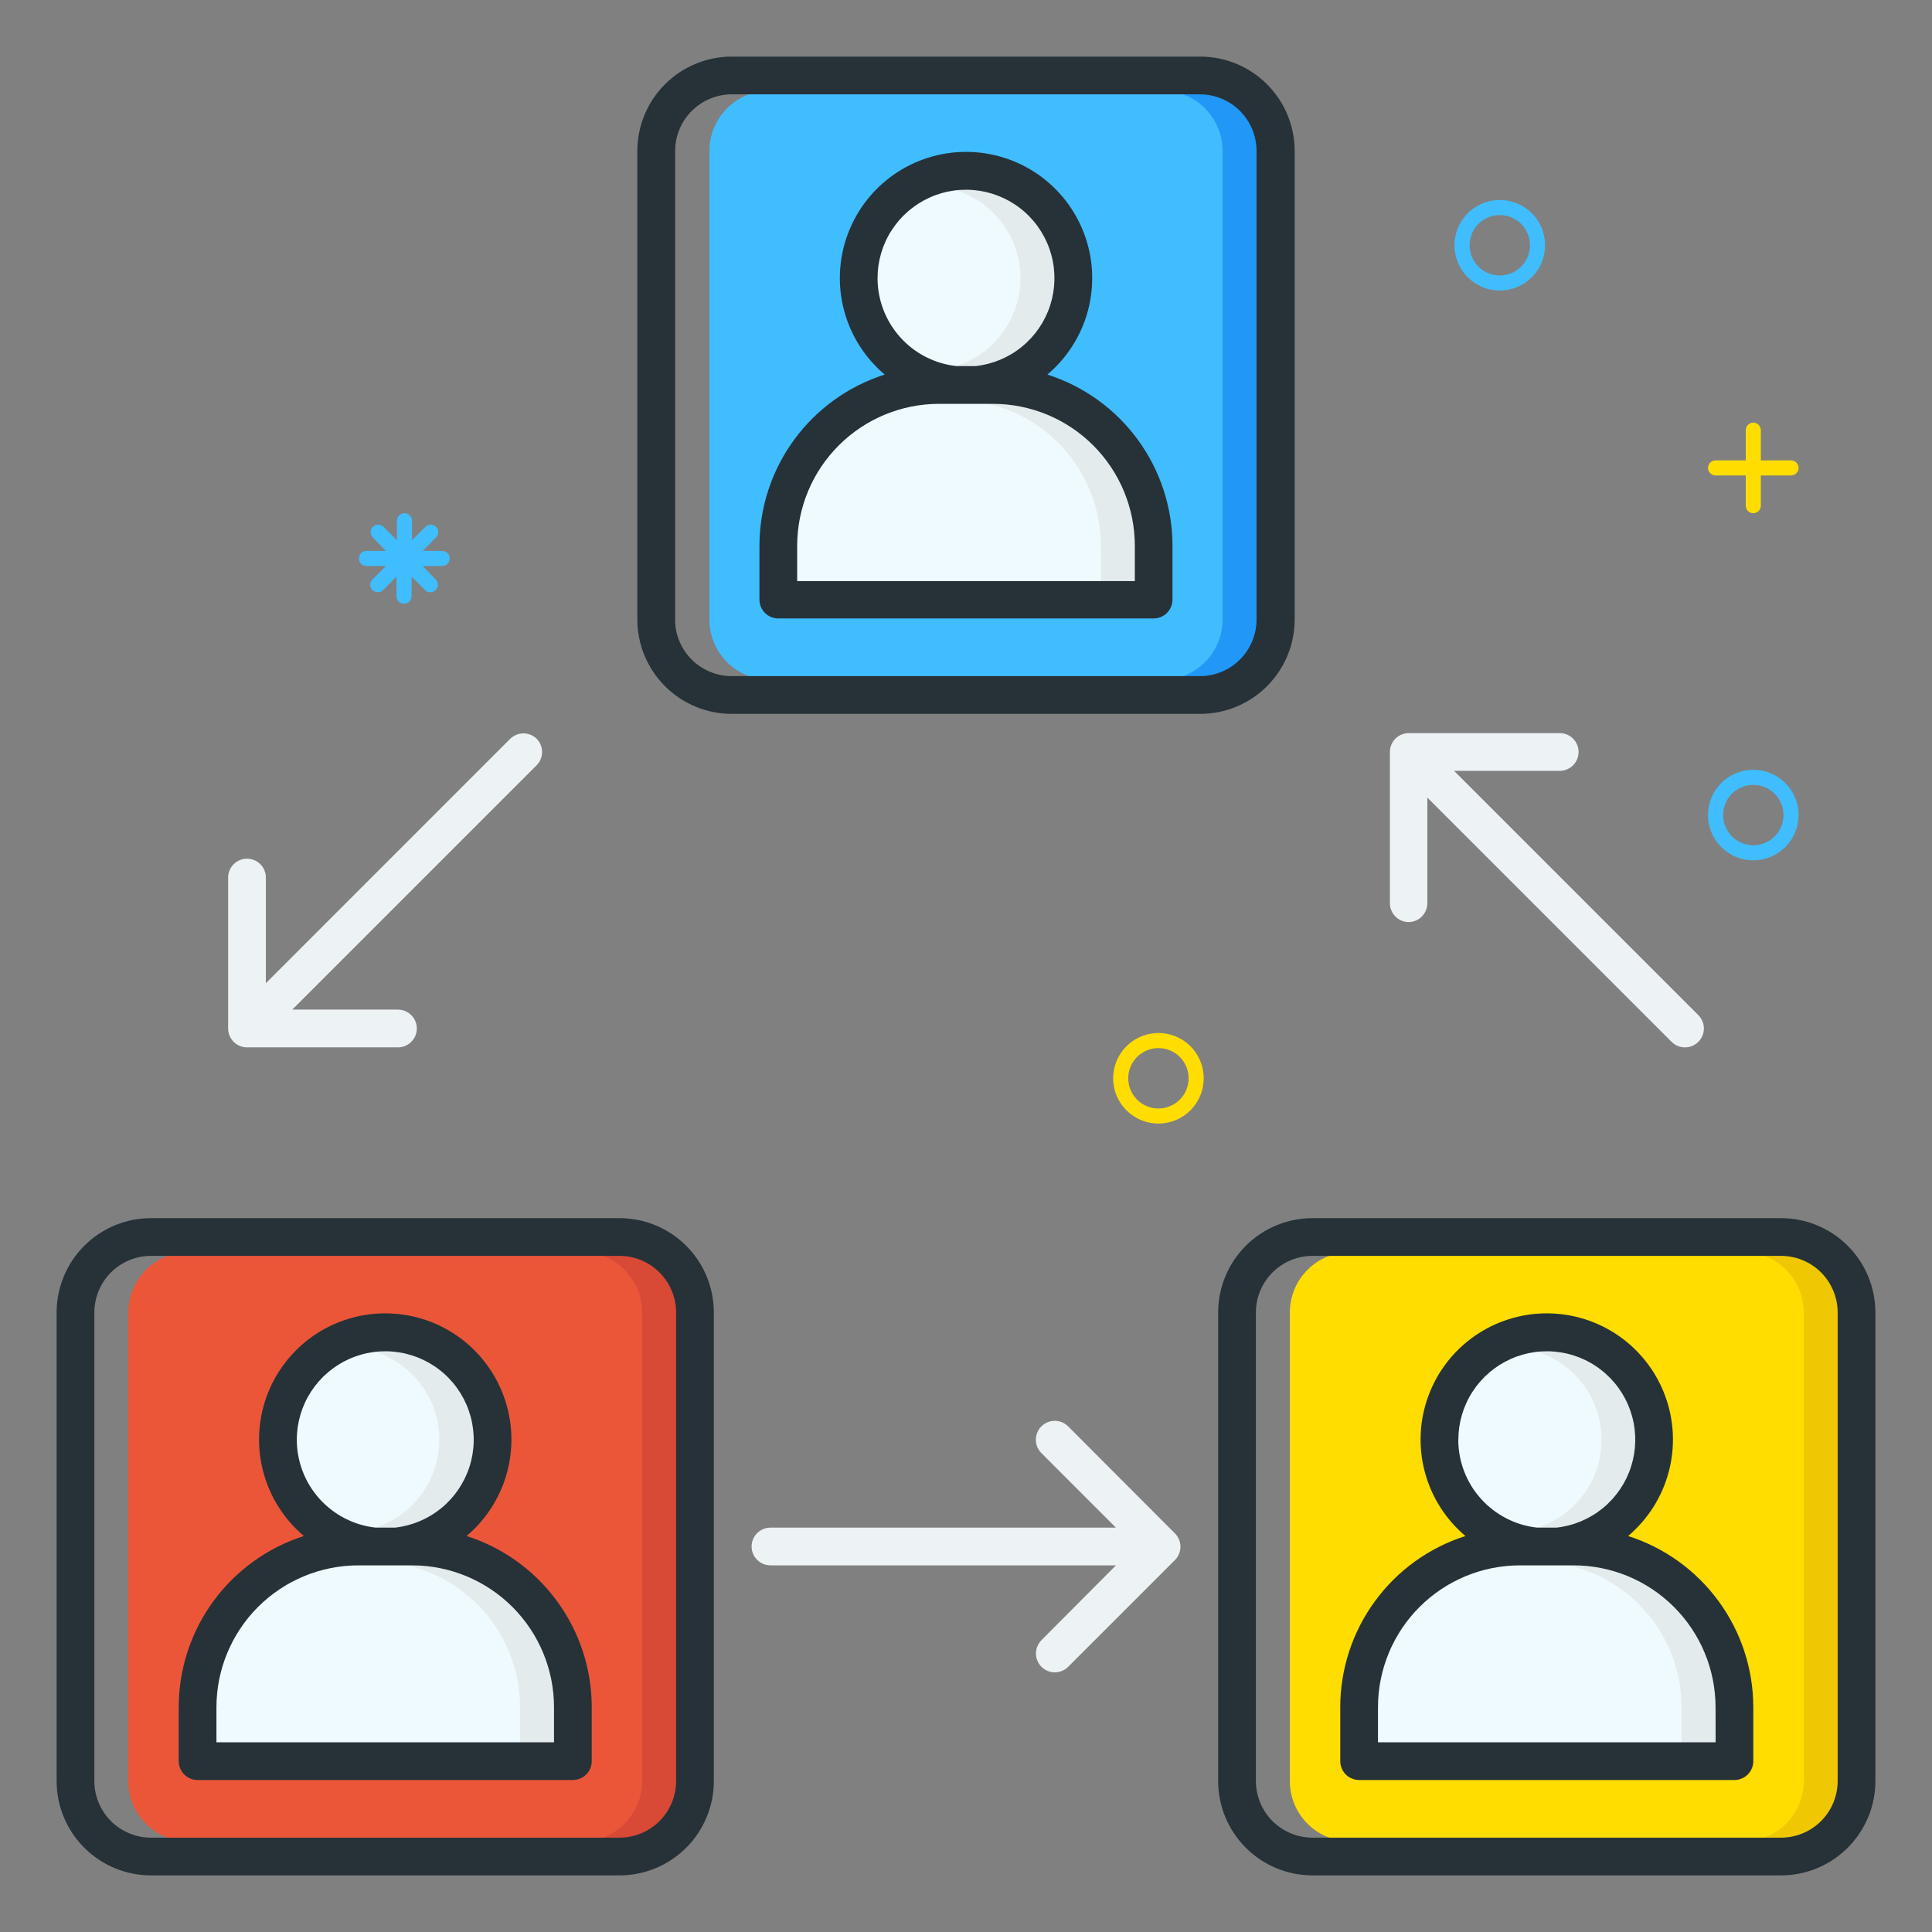 <svg width="70" height="70" viewBox="0 0 70 70" fill="none" xmlns="http://www.w3.org/2000/svg">
<rect x="0" y="0" width="70" height="70" fill="#808080" stroke="none"/>
<path d="M45.664 5.469C45.664 4.889 45.434 4.332 45.023 3.922C44.613 3.512 44.057 3.281 43.477 3.281H27.891C27.311 3.281 26.754 3.512 26.344 3.922C25.934 4.332 25.703 4.889 25.703 5.469V22.447C25.703 23.027 25.934 23.583 26.344 23.993C26.754 24.404 27.311 24.634 27.891 24.634H43.477C44.057 24.634 44.613 24.404 45.023 23.993C45.434 23.583 45.664 23.027 45.664 22.447V5.469ZM32.129 13.467C31.433 12.881 30.935 12.095 30.701 11.216C30.466 10.338 30.508 9.408 30.82 8.554C31.132 7.7 31.699 6.962 32.444 6.44C33.189 5.919 34.077 5.64 34.986 5.64C35.896 5.64 36.783 5.919 37.529 6.44C38.274 6.962 38.841 7.7 39.153 8.554C39.464 9.408 39.506 10.338 39.272 11.216C39.038 12.095 38.539 12.881 37.844 13.467L37.655 13.625L37.89 13.699C39.181 14.106 40.307 14.914 41.106 16.006C41.905 17.098 42.334 18.417 42.331 19.77V21.725C42.331 21.87 42.273 22.009 42.171 22.111C42.068 22.214 41.929 22.271 41.784 22.271H28.2C28.055 22.271 27.916 22.214 27.813 22.111C27.71 22.009 27.653 21.87 27.653 21.725V19.77C27.65 18.417 28.079 17.098 28.878 16.006C29.676 14.914 30.803 14.106 32.093 13.699L32.328 13.625L32.129 13.467Z" fill="#40BDFF"/>
<path d="M34.636 13.399H35.361C36.211 13.306 36.993 12.891 37.546 12.239C38.099 11.588 38.382 10.749 38.335 9.895C38.289 9.042 37.917 8.239 37.296 7.651C36.676 7.063 35.853 6.735 34.999 6.735C34.144 6.735 33.322 7.063 32.701 7.651C32.08 8.239 31.709 9.042 31.662 9.895C31.616 10.749 31.898 11.588 32.451 12.239C33.005 12.891 33.787 13.306 34.636 13.399Z" fill="#EFFAFE"/>
<path d="M28.747 19.77V21.178H41.251V19.77C41.249 18.371 40.693 17.03 39.705 16.04C38.716 15.051 37.375 14.494 35.976 14.492H34.021C32.622 14.494 31.282 15.051 30.293 16.04C29.304 17.03 28.748 18.371 28.747 19.77Z" fill="#EFFAFE"/>
<path d="M49.79 61.854V63.263H62.294V61.854C62.292 60.456 61.736 59.116 60.747 58.127C59.758 57.138 58.418 56.582 57.02 56.58H55.065C53.667 56.582 52.326 57.138 51.337 58.127C50.349 59.116 49.792 60.456 49.79 61.854Z" fill="#EFFAFE"/>
<path d="M64.531 45.366H48.921C48.341 45.366 47.784 45.596 47.374 46.007C46.964 46.417 46.733 46.973 46.733 47.553V64.531C46.733 65.111 46.964 65.668 47.374 66.078C47.784 66.488 48.341 66.719 48.921 66.719H64.531C65.111 66.719 65.668 66.488 66.078 66.078C66.488 65.668 66.719 65.111 66.719 64.531V47.553C66.719 46.973 66.488 46.417 66.078 46.007C65.668 45.596 65.111 45.366 64.531 45.366ZM51.606 52.164C51.606 50.987 52.073 49.859 52.905 49.028C53.737 48.196 54.865 47.728 56.041 47.728C57.217 47.728 58.345 48.196 59.177 49.028C60.009 49.859 60.476 50.987 60.476 52.164C60.476 53.514 59.929 54.679 58.71 55.718C61.827 56.711 63.388 59.232 63.388 61.862V63.818C63.388 63.963 63.331 64.102 63.228 64.204C63.126 64.307 62.986 64.364 62.841 64.364H49.243C49.098 64.364 48.959 64.307 48.857 64.204C48.754 64.102 48.697 63.963 48.697 63.818V61.862C48.697 59.216 50.269 56.705 53.375 55.718C52.156 54.688 51.606 53.514 51.606 52.164Z" fill="#FFDD00"/>
<path d="M55.68 55.483H56.405C57.255 55.391 58.036 54.976 58.59 54.324C59.143 53.672 59.425 52.834 59.379 51.98C59.333 51.127 58.961 50.323 58.34 49.735C57.719 49.148 56.897 48.82 56.042 48.82C55.188 48.82 54.365 49.148 53.745 49.735C53.124 50.323 52.752 51.127 52.706 51.98C52.66 52.834 52.942 53.672 53.495 54.324C54.048 54.976 54.83 55.391 55.68 55.483Z" fill="#EFFAFE"/>
<path d="M7.705 61.854V63.263H20.21V61.854C20.208 60.456 19.651 59.116 18.663 58.127C17.674 57.138 16.333 56.582 14.935 56.58H12.98C11.582 56.582 10.242 57.138 9.253 58.127C8.264 59.116 7.708 60.456 7.705 61.854Z" fill="#EFFAFE"/>
<path d="M22.447 45.366H6.836C6.256 45.366 5.699 45.596 5.289 46.007C4.879 46.417 4.648 46.973 4.648 47.553V64.531C4.648 65.111 4.879 65.668 5.289 66.078C5.699 66.488 6.256 66.719 6.836 66.719H22.447C23.027 66.719 23.583 66.488 23.993 66.078C24.404 65.668 24.634 65.111 24.634 64.531V47.553C24.634 46.973 24.404 46.417 23.993 46.007C23.583 45.596 23.027 45.366 22.447 45.366ZM11.099 55.551C10.403 54.966 9.905 54.18 9.671 53.301C9.436 52.422 9.478 51.493 9.79 50.639C10.102 49.784 10.669 49.047 11.414 48.525C12.159 48.004 13.047 47.724 13.956 47.724C14.866 47.724 15.753 48.004 16.498 48.525C17.244 49.047 17.811 49.784 18.122 50.639C18.434 51.493 18.476 52.422 18.242 53.301C18.008 54.18 17.509 54.966 16.814 55.551L16.625 55.71L16.86 55.784C18.151 56.191 19.277 56.999 20.076 58.091C20.875 59.183 21.304 60.501 21.301 61.854V63.809C21.301 63.954 21.243 64.094 21.141 64.196C21.038 64.299 20.899 64.356 20.754 64.356H7.159C7.014 64.356 6.874 64.299 6.772 64.196C6.669 64.094 6.612 63.954 6.612 63.809V61.854C6.608 60.501 7.037 59.182 7.836 58.089C8.634 56.997 9.762 56.188 11.052 55.781L11.287 55.707L11.099 55.551Z" fill="#EB5639"/>
<path d="M13.595 55.483H14.32C15.17 55.391 15.952 54.976 16.505 54.324C17.058 53.672 17.34 52.834 17.294 51.98C17.248 51.127 16.876 50.323 16.255 49.735C15.635 49.148 14.812 48.82 13.958 48.82C13.103 48.82 12.28 49.148 11.66 49.735C11.039 50.323 10.668 51.127 10.621 51.98C10.575 52.834 10.857 53.672 11.41 54.324C11.964 54.976 12.746 55.391 13.595 55.483Z" fill="#EFFAFE"/>
<path d="M14.935 56.58H13.568C14.966 56.582 16.307 57.138 17.295 58.127C18.284 59.116 18.84 60.456 18.843 61.854V63.263H20.21V61.854C20.208 60.456 19.651 59.116 18.663 58.127C17.674 57.138 16.333 56.582 14.935 56.58Z" fill="#E4EBED"/>
<path d="M13.945 48.822C13.716 48.822 13.486 48.846 13.262 48.893C14.012 49.051 14.686 49.462 15.17 50.057C15.654 50.653 15.918 51.397 15.918 52.164C15.918 52.931 15.654 53.675 15.17 54.27C14.686 54.866 14.012 55.277 13.262 55.434C13.366 55.456 13.475 55.472 13.582 55.486H14.306C15.157 55.395 15.94 54.98 16.494 54.328C17.049 53.677 17.332 52.837 17.286 51.983C17.239 51.129 16.867 50.325 16.246 49.737C15.624 49.148 14.801 48.821 13.945 48.822Z" fill="#E4EBED"/>
<path d="M57.02 56.58H55.653C57.051 56.582 58.391 57.138 59.38 58.127C60.369 59.116 60.925 60.456 60.927 61.854V63.263H62.294V61.854C62.292 60.456 61.736 59.116 60.747 58.127C59.758 57.138 58.418 56.582 57.02 56.58Z" fill="#E4EBED"/>
<path d="M56.055 48.822C55.825 48.822 55.596 48.846 55.371 48.893C56.122 49.051 56.796 49.462 57.279 50.057C57.763 50.653 58.027 51.397 58.027 52.164C58.027 52.931 57.763 53.675 57.279 54.27C56.796 54.866 56.122 55.277 55.371 55.434C55.475 55.456 55.584 55.472 55.691 55.486H56.416C57.266 55.395 58.05 54.98 58.604 54.328C59.158 53.677 59.441 52.837 59.395 51.983C59.349 51.129 58.977 50.325 58.355 49.737C57.734 49.148 56.91 48.821 56.055 48.822Z" fill="#E4EBED"/>
<path d="M35.976 14.492H34.609C36.008 14.494 37.35 15.05 38.339 16.04C39.328 17.029 39.885 18.37 39.886 19.77V21.178H41.254V19.77C41.252 18.37 40.696 17.029 39.706 16.04C38.717 15.05 37.375 14.494 35.976 14.492Z" fill="#E4EBED"/>
<path d="M35 6.737C34.77 6.738 34.541 6.761 34.316 6.809C35.067 6.966 35.741 7.377 36.225 7.972C36.708 8.568 36.972 9.312 36.972 10.079C36.972 10.846 36.708 11.59 36.225 12.185C35.741 12.781 35.067 13.192 34.316 13.349C34.42 13.371 34.53 13.387 34.636 13.401H35.361C36.212 13.31 36.995 12.896 37.549 12.244C38.103 11.592 38.387 10.752 38.34 9.898C38.294 9.044 37.922 8.24 37.3 7.652C36.679 7.064 35.856 6.737 35 6.737Z" fill="#E4EBED"/>
<path d="M43.477 3.281H42.109C42.69 3.281 43.246 3.512 43.656 3.922C44.066 4.332 44.297 4.889 44.297 5.469V22.447C44.297 23.027 44.066 23.583 43.656 23.993C43.246 24.404 42.69 24.634 42.109 24.634H43.477C44.057 24.634 44.613 24.404 45.023 23.993C45.434 23.583 45.664 23.027 45.664 22.447V5.469C45.664 4.889 45.434 4.332 45.023 3.922C44.613 3.512 44.057 3.281 43.477 3.281Z" fill="#2197F7"/>
<path d="M22.447 45.366H21.079C21.659 45.366 22.216 45.596 22.626 46.007C23.036 46.417 23.267 46.973 23.267 47.553V64.531C23.267 65.111 23.036 65.668 22.626 66.078C22.216 66.488 21.659 66.719 21.079 66.719H22.447C23.027 66.719 23.583 66.488 23.993 66.078C24.404 65.668 24.634 65.111 24.634 64.531V47.553C24.634 46.973 24.404 46.417 23.993 46.007C23.583 45.596 23.027 45.366 22.447 45.366Z" fill="#D84936"/>
<path d="M64.531 45.366H63.164C63.744 45.366 64.301 45.596 64.711 46.007C65.121 46.417 65.352 46.973 65.352 47.553V64.531C65.352 65.111 65.121 65.668 64.711 66.078C64.301 66.488 63.744 66.719 63.164 66.719H64.531C65.111 66.719 65.668 66.488 66.078 66.078C66.488 65.668 66.719 65.111 66.719 64.531V47.553C66.719 46.973 66.488 46.417 66.078 46.007C65.668 45.596 65.111 45.366 64.531 45.366Z" fill="#EFC803"/>
<path d="M37.948 13.571C38.664 12.967 39.178 12.157 39.419 11.251C39.66 10.345 39.617 9.387 39.296 8.507C38.974 7.626 38.39 6.866 37.622 6.328C36.853 5.791 35.939 5.503 35.001 5.503C34.064 5.503 33.149 5.791 32.381 6.328C31.613 6.866 31.029 7.626 30.707 8.507C30.385 9.387 30.342 10.345 30.583 11.251C30.825 12.157 31.338 12.967 32.055 13.571C30.739 13.99 29.591 14.816 28.775 15.93C27.959 17.044 27.518 18.389 27.516 19.77V21.725C27.516 21.906 27.588 22.08 27.716 22.208C27.844 22.336 28.018 22.408 28.2 22.408H41.798C41.979 22.408 42.153 22.336 42.281 22.208C42.409 22.08 42.481 21.906 42.481 21.725V19.77C42.48 18.389 42.039 17.045 41.225 15.931C40.41 14.817 39.263 13.991 37.948 13.571ZM31.795 10.079C31.795 9.46 31.974 8.854 32.311 8.335C32.648 7.816 33.128 7.405 33.693 7.153C34.258 6.9 34.884 6.817 35.496 6.913C36.107 7.009 36.678 7.279 37.139 7.692C37.6 8.105 37.931 8.643 38.093 9.24C38.255 9.838 38.24 10.469 38.051 11.059C37.862 11.648 37.506 12.17 37.027 12.561C36.548 12.953 35.965 13.197 35.35 13.264H34.653C33.868 13.178 33.142 12.806 32.615 12.218C32.088 11.63 31.796 10.868 31.795 10.079ZM41.117 21.055H28.883V19.77C28.885 18.407 29.426 17.101 30.39 16.138C31.353 15.175 32.659 14.633 34.021 14.632H35.976C37.339 14.632 38.646 15.174 39.609 16.137C40.573 17.101 41.115 18.407 41.117 19.77V21.055Z" fill="#263238"/>
<path d="M46.908 22.447V5.469C46.908 5.019 46.819 4.573 46.646 4.158C46.473 3.743 46.22 3.365 45.901 3.048C45.583 2.73 45.204 2.479 44.788 2.308C44.372 2.137 43.926 2.049 43.477 2.051H26.523C26.073 2.049 25.628 2.137 25.212 2.308C24.796 2.479 24.417 2.73 24.099 3.048C23.78 3.365 23.527 3.743 23.354 4.158C23.181 4.573 23.092 5.019 23.092 5.469V22.447C23.092 22.896 23.181 23.342 23.354 23.757C23.527 24.173 23.78 24.55 24.099 24.867C24.417 25.185 24.796 25.436 25.212 25.608C25.628 25.779 26.073 25.866 26.523 25.864H43.477C43.926 25.866 44.372 25.779 44.788 25.608C45.204 25.436 45.583 25.185 45.901 24.867C46.22 24.55 46.473 24.173 46.646 23.757C46.819 23.342 46.908 22.896 46.908 22.447ZM24.462 22.447V5.469C24.462 5.199 24.516 4.931 24.62 4.682C24.724 4.433 24.875 4.206 25.067 4.016C25.259 3.825 25.486 3.674 25.736 3.572C25.986 3.469 26.253 3.417 26.523 3.418H43.477C44.02 3.419 44.541 3.635 44.926 4.019C45.31 4.404 45.527 4.925 45.527 5.469V22.447C45.527 22.99 45.31 23.511 44.926 23.896C44.541 24.28 44.02 24.497 43.477 24.497H26.523C26.253 24.499 25.985 24.447 25.735 24.344C25.485 24.242 25.257 24.091 25.065 23.901C24.873 23.71 24.721 23.484 24.617 23.234C24.513 22.985 24.459 22.717 24.459 22.447H24.462Z" fill="#263238"/>
<path d="M7.159 64.493H20.757C20.938 64.493 21.112 64.421 21.24 64.293C21.368 64.165 21.44 63.991 21.44 63.809V61.854C21.439 60.473 20.999 59.128 20.183 58.014C19.368 56.899 18.22 56.072 16.904 55.653C17.621 55.049 18.134 54.239 18.376 53.333C18.617 52.427 18.574 51.469 18.252 50.589C17.93 49.708 17.346 48.948 16.578 48.41C15.81 47.873 14.895 47.585 13.958 47.585C13.02 47.585 12.105 47.873 11.337 48.41C10.569 48.948 9.985 49.708 9.663 50.589C9.342 51.469 9.298 52.427 9.54 53.333C9.781 54.239 10.294 55.049 11.011 55.653C9.696 56.072 8.547 56.899 7.732 58.014C6.916 59.128 6.476 60.473 6.475 61.854V63.809C6.475 63.991 6.547 64.165 6.675 64.293C6.803 64.421 6.977 64.493 7.159 64.493ZM10.754 52.164C10.754 51.545 10.934 50.939 11.27 50.42C11.607 49.901 12.087 49.49 12.652 49.238C13.217 48.985 13.843 48.902 14.455 48.998C15.066 49.093 15.637 49.364 16.098 49.777C16.559 50.19 16.89 50.728 17.052 51.325C17.214 51.922 17.2 52.554 17.01 53.143C16.821 53.733 16.465 54.254 15.986 54.646C15.507 55.037 14.924 55.282 14.309 55.349H13.609C12.825 55.262 12.1 54.889 11.573 54.302C11.046 53.714 10.755 52.953 10.754 52.164ZM7.842 61.854C7.844 60.492 8.385 59.186 9.349 58.223C10.312 57.26 11.618 56.718 12.98 56.716H14.935C16.297 56.718 17.603 57.26 18.567 58.223C19.53 59.186 20.072 60.492 20.073 61.854V63.126H7.842V61.854Z" fill="#263238"/>
<path d="M5.469 67.949H22.447C23.353 67.948 24.222 67.588 24.863 66.947C25.503 66.306 25.864 65.438 25.864 64.531V47.553C25.864 46.647 25.503 45.778 24.863 45.137C24.222 44.497 23.353 44.136 22.447 44.136H5.469C4.562 44.136 3.694 44.497 3.053 45.137C2.412 45.778 2.052 46.647 2.051 47.553V64.531C2.052 65.438 2.412 66.306 3.053 66.947C3.694 67.588 4.562 67.948 5.469 67.949ZM3.418 47.553C3.419 47.01 3.635 46.489 4.019 46.104C4.404 45.72 4.925 45.503 5.469 45.503H22.447C22.99 45.503 23.511 45.72 23.896 46.104C24.28 46.489 24.497 47.01 24.497 47.553V64.531C24.497 65.075 24.28 65.596 23.896 65.981C23.511 66.365 22.99 66.581 22.447 66.582H5.469C4.925 66.581 4.404 66.365 4.019 65.981C3.635 65.596 3.419 65.075 3.418 64.531V47.553Z" fill="#263238"/>
<path d="M58.989 55.653C59.705 55.049 60.219 54.239 60.46 53.333C60.702 52.427 60.658 51.469 60.337 50.589C60.015 49.708 59.431 48.948 58.663 48.41C57.895 47.873 56.98 47.585 56.042 47.585C55.105 47.585 54.19 47.873 53.422 48.41C52.654 48.948 52.069 49.708 51.748 50.589C51.426 51.469 51.383 52.427 51.624 53.333C51.865 54.239 52.379 55.049 53.096 55.653C51.78 56.072 50.632 56.899 49.817 58.014C49.001 59.128 48.561 60.473 48.56 61.854V63.809C48.56 63.991 48.632 64.165 48.76 64.293C48.888 64.421 49.062 64.493 49.243 64.493H62.841C63.023 64.493 63.197 64.421 63.325 64.293C63.453 64.165 63.525 63.991 63.525 63.809V61.854C63.524 60.473 63.084 59.128 62.268 58.014C61.453 56.899 60.304 56.072 58.989 55.653ZM52.839 52.164C52.839 51.545 53.018 50.939 53.355 50.42C53.692 49.901 54.172 49.49 54.737 49.238C55.302 48.985 55.928 48.902 56.539 48.998C57.151 49.093 57.722 49.364 58.182 49.777C58.643 50.19 58.975 50.728 59.137 51.325C59.299 51.922 59.284 52.554 59.095 53.143C58.906 53.733 58.55 54.254 58.071 54.646C57.591 55.037 57.009 55.282 56.394 55.349H55.697C54.911 55.264 54.185 54.891 53.657 54.303C53.129 53.716 52.837 52.954 52.836 52.164H52.839ZM62.16 63.126H49.927V61.854C49.928 60.492 50.47 59.186 51.433 58.223C52.397 57.26 53.703 56.718 55.065 56.716H57.02C58.382 56.718 59.688 57.26 60.651 58.223C61.615 59.186 62.156 60.492 62.158 61.854L62.16 63.126Z" fill="#263238"/>
<path d="M64.531 44.136H47.553C46.647 44.136 45.778 44.497 45.138 45.137C44.497 45.778 44.136 46.647 44.136 47.553V64.531C44.136 65.438 44.497 66.306 45.138 66.947C45.778 67.588 46.647 67.948 47.553 67.949H64.531C65.438 67.948 66.306 67.588 66.947 66.947C67.588 66.306 67.948 65.438 67.949 64.531V47.553C67.948 46.647 67.588 45.778 66.947 45.137C66.306 44.497 65.438 44.136 64.531 44.136ZM66.582 64.531C66.581 65.075 66.365 65.596 65.981 65.981C65.596 66.365 65.075 66.581 64.531 66.582H47.553C47.01 66.581 46.489 66.365 46.104 65.981C45.72 65.596 45.504 65.075 45.503 64.531V47.553C45.504 47.01 45.72 46.489 46.104 46.104C46.489 45.72 47.01 45.503 47.553 45.503H64.531C65.075 45.503 65.596 45.72 65.981 46.104C66.365 46.489 66.581 47.01 66.582 47.553V64.531Z" fill="#263238"/>
<path d="M37.734 60.391C37.798 60.455 37.873 60.506 37.956 60.54C38.039 60.575 38.128 60.592 38.218 60.592C38.308 60.592 38.397 60.575 38.48 60.54C38.563 60.506 38.639 60.455 38.702 60.391L42.569 56.525C42.632 56.462 42.683 56.386 42.717 56.303C42.752 56.22 42.77 56.131 42.77 56.041C42.77 55.951 42.752 55.862 42.717 55.779C42.683 55.696 42.632 55.621 42.569 55.557L38.7 51.68C38.571 51.551 38.397 51.479 38.216 51.479C38.034 51.479 37.86 51.551 37.732 51.68C37.603 51.808 37.531 51.982 37.531 52.164C37.531 52.345 37.603 52.519 37.732 52.648L40.431 55.349H27.915C27.734 55.349 27.56 55.421 27.432 55.55C27.304 55.678 27.232 55.852 27.232 56.033C27.232 56.214 27.304 56.388 27.432 56.516C27.56 56.644 27.734 56.716 27.915 56.716H40.433L37.734 59.426C37.607 59.554 37.535 59.728 37.535 59.909C37.535 60.09 37.607 60.263 37.734 60.391Z" fill="#EDF2F4"/>
<path d="M51.032 33.409C51.213 33.409 51.387 33.337 51.515 33.208C51.643 33.08 51.715 32.906 51.715 32.725V28.897L60.566 37.748C60.695 37.877 60.869 37.949 61.05 37.949C61.232 37.949 61.406 37.877 61.534 37.748C61.663 37.62 61.735 37.446 61.735 37.264C61.735 37.083 61.663 36.908 61.534 36.78L52.683 27.929H56.511C56.693 27.929 56.867 27.857 56.995 27.729C57.123 27.601 57.195 27.427 57.195 27.245C57.195 27.064 57.123 26.89 56.995 26.762C56.867 26.634 56.693 26.562 56.511 26.562H51.043C50.861 26.562 50.687 26.634 50.559 26.762C50.431 26.89 50.359 27.064 50.359 27.245V32.714C50.358 32.804 50.374 32.893 50.407 32.977C50.44 33.06 50.489 33.136 50.551 33.201C50.614 33.265 50.688 33.317 50.771 33.352C50.853 33.388 50.942 33.407 51.032 33.409Z" fill="#EDF2F4"/>
<path d="M19.45 26.772C19.386 26.709 19.311 26.658 19.228 26.624C19.145 26.589 19.055 26.571 18.966 26.571C18.876 26.571 18.787 26.589 18.704 26.624C18.621 26.658 18.545 26.709 18.482 26.772L9.633 35.623V31.795C9.633 31.614 9.561 31.44 9.433 31.312C9.305 31.184 9.131 31.112 8.95 31.112C8.768 31.112 8.594 31.184 8.466 31.312C8.338 31.44 8.266 31.614 8.266 31.795V37.264C8.266 37.445 8.338 37.619 8.466 37.747C8.594 37.876 8.768 37.948 8.95 37.948H14.418C14.6 37.948 14.774 37.876 14.902 37.747C15.03 37.619 15.102 37.445 15.102 37.264C15.102 37.083 15.03 36.909 14.902 36.781C14.774 36.653 14.6 36.58 14.418 36.58H10.59L19.441 27.729C19.568 27.603 19.639 27.431 19.641 27.252C19.642 27.073 19.574 26.901 19.45 26.772Z" fill="#EDF2F4"/>
<path d="M64.892 16.68H63.798V15.586C63.798 15.513 63.77 15.444 63.718 15.393C63.667 15.341 63.597 15.312 63.525 15.312C63.453 15.312 63.383 15.341 63.332 15.393C63.28 15.444 63.252 15.513 63.252 15.586V16.68H62.158C62.085 16.68 62.016 16.709 61.965 16.76C61.913 16.811 61.884 16.881 61.884 16.953C61.884 17.026 61.913 17.095 61.965 17.146C62.016 17.198 62.085 17.227 62.158 17.227H63.252V18.32C63.252 18.393 63.28 18.462 63.332 18.514C63.383 18.565 63.453 18.594 63.525 18.594C63.597 18.594 63.667 18.565 63.718 18.514C63.77 18.462 63.798 18.393 63.798 18.32V17.227H64.892C64.965 17.227 65.034 17.198 65.085 17.146C65.137 17.095 65.166 17.026 65.166 16.953C65.166 16.881 65.137 16.811 65.085 16.76C65.034 16.709 64.965 16.68 64.892 16.68Z" fill="#FFDD00"/>
<path d="M54.34 10.527C54.016 10.527 53.699 10.431 53.429 10.251C53.159 10.071 52.949 9.814 52.825 9.515C52.7 9.215 52.668 8.885 52.731 8.567C52.794 8.248 52.951 7.956 53.18 7.727C53.41 7.497 53.702 7.341 54.02 7.278C54.338 7.214 54.668 7.247 54.968 7.371C55.268 7.495 55.524 7.705 55.704 7.975C55.885 8.245 55.981 8.562 55.981 8.887C55.981 9.322 55.808 9.739 55.5 10.047C55.193 10.354 54.775 10.527 54.34 10.527ZM54.34 7.793C54.124 7.793 53.913 7.857 53.733 7.977C53.553 8.097 53.413 8.268 53.33 8.468C53.247 8.668 53.225 8.888 53.267 9.1C53.31 9.312 53.414 9.507 53.567 9.66C53.72 9.813 53.915 9.917 54.127 9.959C54.339 10.002 54.559 9.98 54.759 9.897C54.959 9.814 55.13 9.674 55.25 9.494C55.37 9.315 55.434 9.103 55.434 8.887C55.434 8.597 55.319 8.318 55.114 8.113C54.908 7.908 54.63 7.793 54.34 7.793Z" fill="#40BDFF"/>
<path d="M41.973 40.709C41.648 40.709 41.331 40.613 41.061 40.433C40.791 40.253 40.581 39.996 40.457 39.697C40.333 39.397 40.3 39.067 40.364 38.749C40.427 38.43 40.583 38.138 40.813 37.909C41.042 37.679 41.334 37.523 41.653 37.46C41.971 37.396 42.301 37.429 42.6 37.553C42.9 37.677 43.157 37.887 43.337 38.157C43.517 38.427 43.613 38.744 43.613 39.069C43.613 39.504 43.44 39.921 43.133 40.229C42.825 40.536 42.408 40.709 41.973 40.709ZM41.973 37.975C41.756 37.975 41.545 38.039 41.365 38.159C41.185 38.279 41.045 38.45 40.962 38.65C40.879 38.85 40.858 39.07 40.9 39.282C40.942 39.494 41.046 39.689 41.199 39.842C41.352 39.995 41.547 40.099 41.759 40.142C41.971 40.184 42.191 40.162 42.391 40.079C42.591 39.996 42.762 39.856 42.882 39.676C43.002 39.496 43.066 39.285 43.066 39.069C43.066 38.779 42.951 38.5 42.746 38.295C42.541 38.09 42.263 37.975 41.973 37.975Z" fill="#FFDD00"/>
<path d="M63.525 31.172C63.2 31.172 62.883 31.076 62.614 30.895C62.344 30.715 62.133 30.459 62.009 30.159C61.885 29.859 61.853 29.529 61.916 29.211C61.979 28.893 62.136 28.601 62.365 28.371C62.594 28.142 62.887 27.985 63.205 27.922C63.523 27.859 63.853 27.891 64.153 28.015C64.453 28.14 64.709 28.35 64.889 28.62C65.069 28.89 65.166 29.207 65.166 29.531C65.166 29.966 64.993 30.384 64.685 30.691C64.377 30.999 63.96 31.172 63.525 31.172ZM63.525 28.438C63.309 28.438 63.097 28.502 62.917 28.622C62.737 28.742 62.597 28.913 62.514 29.113C62.432 29.312 62.41 29.532 62.452 29.745C62.495 29.957 62.599 30.152 62.752 30.305C62.905 30.458 63.099 30.562 63.312 30.604C63.524 30.646 63.744 30.625 63.944 30.542C64.143 30.459 64.314 30.319 64.434 30.139C64.555 29.959 64.619 29.748 64.619 29.531C64.619 29.241 64.504 28.963 64.298 28.758C64.093 28.553 63.815 28.438 63.525 28.438Z" fill="#40BDFF"/>
<path d="M16.01 19.961H15.312L15.813 19.46C15.858 19.408 15.881 19.341 15.878 19.272C15.876 19.203 15.847 19.138 15.799 19.089C15.75 19.041 15.685 19.012 15.616 19.009C15.547 19.007 15.48 19.03 15.427 19.075L14.927 19.575V18.867C14.927 18.795 14.898 18.725 14.847 18.674C14.796 18.623 14.726 18.594 14.653 18.594C14.581 18.594 14.511 18.623 14.46 18.674C14.409 18.725 14.38 18.795 14.38 18.867V19.575L13.88 19.075C13.827 19.03 13.76 19.007 13.691 19.009C13.623 19.012 13.557 19.041 13.508 19.089C13.46 19.138 13.431 19.203 13.429 19.272C13.426 19.341 13.449 19.408 13.494 19.46L13.981 19.961H13.275C13.203 19.961 13.133 19.99 13.082 20.041C13.031 20.092 13.002 20.162 13.002 20.234C13.002 20.307 13.031 20.376 13.082 20.428C13.133 20.479 13.203 20.508 13.275 20.508H13.984L13.48 21.008C13.436 21.061 13.412 21.128 13.415 21.197C13.418 21.265 13.446 21.331 13.495 21.379C13.543 21.428 13.609 21.457 13.678 21.459C13.746 21.462 13.814 21.439 13.866 21.394L14.366 20.893V21.602C14.366 21.674 14.395 21.744 14.447 21.795C14.498 21.846 14.567 21.875 14.64 21.875C14.712 21.875 14.782 21.846 14.833 21.795C14.884 21.744 14.913 21.674 14.913 21.602V20.893L15.414 21.394C15.466 21.439 15.533 21.462 15.602 21.459C15.671 21.457 15.736 21.428 15.785 21.379C15.834 21.331 15.862 21.265 15.865 21.197C15.867 21.128 15.844 21.061 15.799 21.008L15.312 20.508H16.021C16.093 20.508 16.163 20.479 16.214 20.428C16.265 20.376 16.294 20.307 16.294 20.234C16.294 20.162 16.265 20.092 16.214 20.041C16.163 19.99 16.093 19.961 16.021 19.961H16.01Z" fill="#40BDFF"/>
</svg>
